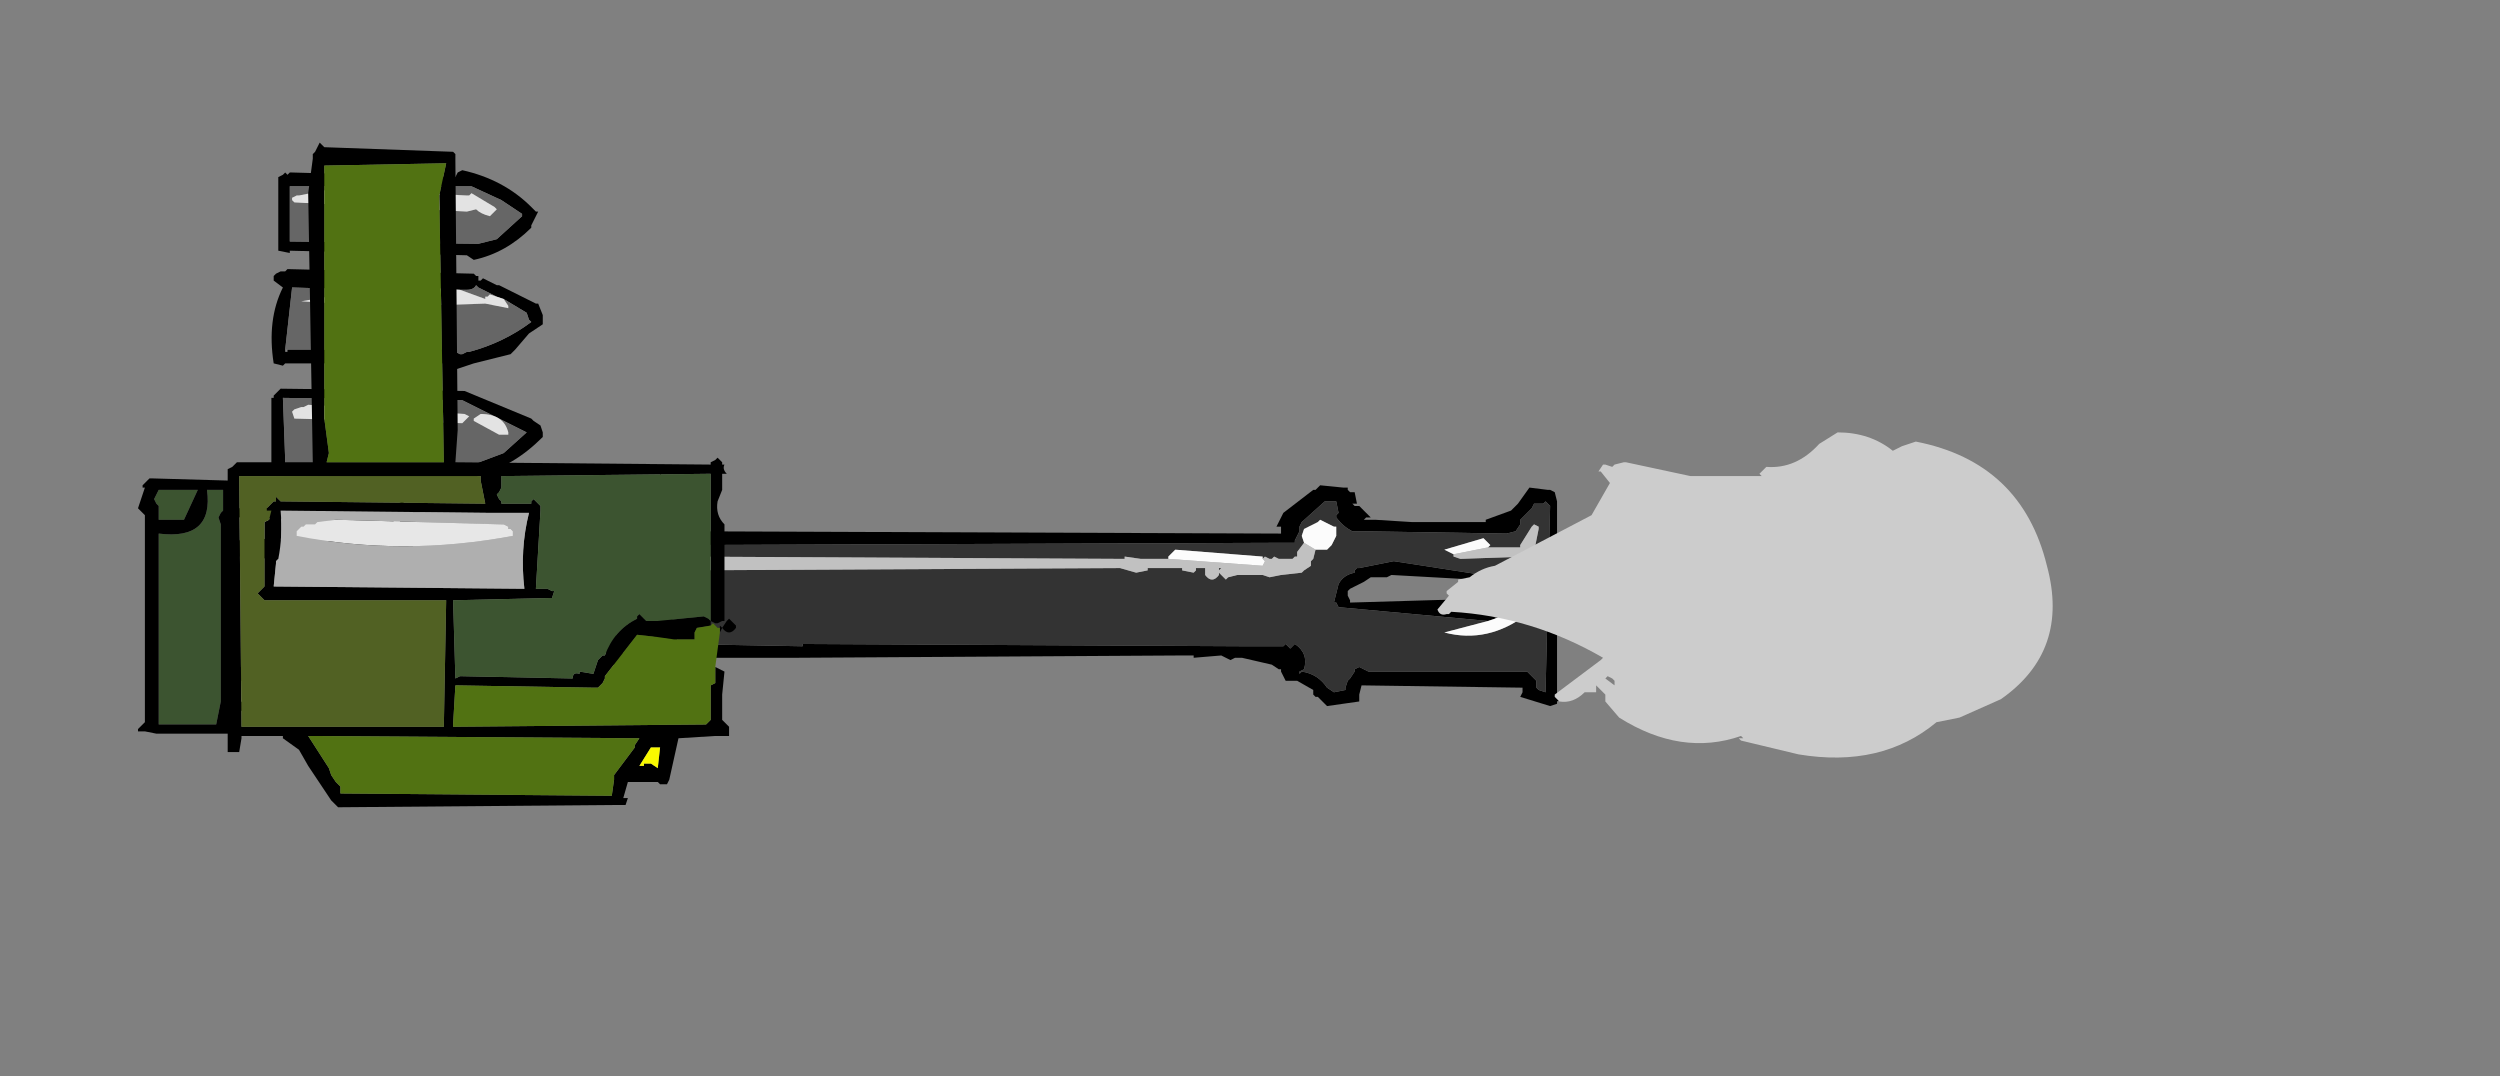 <?xml version="1.0" encoding="UTF-8" standalone="no"?>
<svg xmlns:xlink="http://www.w3.org/1999/xlink" height="140.4px" width="326.1px" xmlns="http://www.w3.org/2000/svg">
  <rect width="100%" height="100%" fill="#808080" stroke="none"/>
  <g transform="matrix(6.0, 0.0, 0.0, 6.0, 57.6, 79.2)">
    <use height="5.6" transform="matrix(1.0, 0.0, 0.0, 1.0, -6.6, -2.8)" width="6.5" xlink:href="#shape0"/>
    <use height="5.1" transform="matrix(1.0, 0.0, 0.0, 1.0, 3.45, -2.9)" width="20.9" xlink:href="#shape1"/>
    <use height="14.45" transform="matrix(1.0, 0.0, 0.0, 1.0, -4.65, -10.1)" width="11.05" xlink:href="#shape2"/>
    <use height="7.05" transform="matrix(1.0, 0.0, 0.0, 1.0, 21.65, -3.8)" width="13.35" xlink:href="#sprite0"/>
  </g>
  <defs>
    <g id="shape0" transform="matrix(1.0, 0.0, 0.0, 1.0, 6.6, 2.8)">
      <path d="M-5.3 -2.55 L-5.6 -1.9 -6.15 -1.9 -6.15 -2.2 -6.2 -2.25 -6.25 -2.35 -6.2 -2.45 -6.15 -2.55 -5.3 -2.55 M-4.75 -2.1 L-4.8 -2.05 -4.85 -1.95 -4.8 -1.8 -4.8 1.5 -4.8 1.6 -4.8 2.05 -4.9 2.55 -6.15 2.55 -6.15 2.45 -6.15 2.3 -6.15 -1.6 Q-4.95 -1.45 -5.1 -2.55 L-4.75 -2.55 -4.75 -2.45 -4.75 -2.1" fill="#3c5430" fill-rule="evenodd" stroke="none"/>
      <path d="M-4.75 -2.1 L-4.75 -2.45 -4.75 -2.55 -5.1 -2.55 Q-4.95 -1.45 -6.15 -1.6 L-6.15 2.3 -6.15 2.45 -6.15 2.55 -4.9 2.55 -4.8 2.05 -4.8 1.6 -4.8 1.5 -4.8 -1.8 -4.85 -1.95 -4.8 -2.05 -4.75 -2.1 M-5.3 -2.55 L-6.15 -2.55 -6.2 -2.45 -6.25 -2.35 -6.2 -2.25 -6.15 -2.2 -6.15 -1.9 -5.6 -1.9 -5.3 -2.55 M-6.35 -2.8 L-6.3 -2.8 -4.55 -2.75 -4.5 -2.7 -4.45 -2.7 -4.5 -2.55 -4.45 -2.15 -1.15 -2.2 -1.05 -2.25 -0.95 -2.25 -0.85 -2.3 -0.75 -2.2 Q-0.55 -2.2 -0.45 -2.0 L-0.45 -1.95 -0.45 -1.9 -0.5 -1.9 -0.55 -1.85 -0.6 -1.85 -0.6 -1.75 -0.6 -1.7 -0.85 -1.4 -0.7 -1.4 -0.65 -1.35 -0.6 -1.3 -0.65 -1.25 -0.65 -1.2 -0.75 -1.2 -0.9 -1.15 -0.95 -1.15 -1.05 -1.15 Q-2.75 -0.95 -4.4 -1.1 L-4.45 -1.1 -4.5 -1.0 -4.5 -0.95 -4.5 1.3 -0.8 1.35 -0.75 1.3 -0.7 1.3 -0.6 1.35 -0.35 1.35 -0.35 1.4 -0.3 1.4 -0.3 1.5 -0.35 1.55 -0.45 1.55 -0.4 1.7 -0.35 1.75 -0.35 1.9 -0.35 1.95 -0.45 2.1 -0.2 2.1 -0.15 2.15 -0.1 2.15 -0.15 2.3 -0.25 2.3 -4.55 2.25 -4.55 2.3 -4.55 2.4 -4.55 2.55 -4.5 2.6 -4.45 2.65 -4.5 2.75 -4.6 2.75 -6.2 2.75 -6.45 2.7 -6.5 2.7 -6.6 2.7 -6.6 2.65 -6.45 2.5 -6.45 2.45 -6.45 2.4 -6.45 -1.85 -6.45 -2.0 -6.6 -2.15 -6.45 -2.6 -6.5 -2.6 -6.5 -2.65 -6.35 -2.8 M-4.45 -1.75 L-4.45 -1.45 -4.4 -1.45 -4.35 -1.5 -1.15 -1.4 -1.1 -1.6 -1.05 -1.7 -0.9 -1.85 -0.95 -1.95 -1.0 -1.9 -1.05 -1.85 -4.45 -1.95 -4.45 -1.85 -4.45 -1.8 -4.45 -1.75 M-0.85 2.0 L-0.75 1.9 -0.7 1.85 -0.75 1.6 -4.5 1.6 -4.5 2.05 -4.45 2.05 -0.85 2.1 -0.85 2.0" fill="#000000" fill-rule="evenodd" stroke="none"/>
      <path d="M-0.85 2.0 L-0.85 2.1 -4.45 2.05 -4.5 2.05 -4.5 1.6 -0.75 1.6 -0.7 1.85 -0.75 1.9 -0.85 2.0 M-4.45 -1.75 L-4.45 -1.8 -4.45 -1.85 -4.45 -1.95 -1.05 -1.85 -1.0 -1.9 -0.95 -1.95 -0.9 -1.85 -1.05 -1.7 -1.1 -1.6 -1.15 -1.4 -4.35 -1.5 -4.4 -1.45 -4.45 -1.45 -4.45 -1.75" fill="#afafaf" fill-rule="evenodd" stroke="none"/>
    </g>
    <g id="shape1" transform="matrix(1.0, 0.0, 0.0, 1.0, -4.65, 2.9)">
      <path d="M4.8 -1.35 L4.85 -1.7 5.7 -1.8 5.7 -1.9 5.75 -1.95 5.8 -1.95 Q5.75 -2.5 5.95 -2.85 L5.95 -2.9 6.0 -2.85 6.05 -2.8 6.1 -1.9 6.2 -1.8 6.25 -1.8 6.45 -1.75 6.5 -1.7 6.55 -1.7 6.55 -1.65 19.45 -1.6 19.45 -1.75 19.35 -1.75 19.4 -1.85 19.5 -2.05 20.15 -2.55 20.2 -2.55 20.3 -2.65 20.8 -2.6 20.9 -2.6 20.9 -2.55 20.95 -2.5 21.05 -2.5 21.1 -2.25 21.0 -2.25 21.05 -2.2 21.15 -2.2 21.4 -1.95 21.3 -1.95 21.25 -1.9 21.3 -1.9 21.5 -1.9 22.3 -1.85 22.85 -1.85 23.8 -1.85 23.9 -1.85 24.3 -1.85 23.9 -1.85 23.9 -1.9 24.45 -2.1 24.55 -2.2 24.6 -2.25 24.85 -2.6 25.25 -2.55 25.3 -2.55 25.4 -2.5 25.45 -2.3 25.45 -2.25 25.45 1.95 25.55 2.0 25.45 2.05 25.45 2.1 25.3 2.15 24.65 1.95 24.7 1.85 24.7 1.75 21.2 1.7 21.15 1.9 21.15 1.95 21.15 2.05 20.45 2.15 20.4 2.1 20.3 2.0 20.25 1.95 20.2 1.95 20.15 1.9 20.15 1.8 19.8 1.6 19.7 1.6 19.55 1.6 19.45 1.4 19.45 1.35 19.4 1.35 19.25 1.25 18.6 1.1 18.45 1.1 18.35 1.15 18.15 1.05 17.55 1.1 17.55 1.05 17.25 1.05 8.95 1.1 6.3 1.1 6.25 1.2 6.15 1.25 6.1 1.85 6.1 1.9 5.9 1.9 5.9 1.6 5.8 1.55 5.8 1.45 5.85 1.4 5.85 1.3 4.9 1.25 Q4.5 0.5 4.7 -0.4 L4.8 -1.35 M6.0 -1.45 L5.1 -1.4 5.0 -0.45 Q4.9 0.3 5.05 0.95 L5.2 1.0 Q5.45 0.75 5.8 0.8 L5.8 0.35 5.8 0.2 5.9 0.15 5.95 0.1 6.0 0.15 6.0 0.1 6.05 0.15 6.15 0.15 6.2 0.15 6.35 0.8 9.05 0.85 9.05 0.8 18.7 0.85 19.15 0.85 19.45 0.85 19.5 0.85 19.55 0.8 19.65 0.9 19.7 0.85 19.75 0.8 Q20.05 1.0 19.95 1.35 L19.85 1.4 19.85 1.45 19.9 1.4 Q20.25 1.45 20.45 1.75 L20.6 1.85 20.85 1.8 20.85 1.75 20.9 1.6 20.95 1.55 21.05 1.4 21.05 1.35 21.15 1.3 21.35 1.4 24.8 1.4 24.95 1.55 25.0 1.6 25.0 1.75 25.05 1.8 25.2 1.85 25.3 -2.2 25.25 -2.25 25.2 -2.3 25.15 -2.25 25.05 -2.25 24.95 -2.25 24.9 -2.15 24.85 -2.1 24.65 -1.9 24.65 -1.8 24.55 -1.65 24.35 -1.6 21.25 -1.65 21.15 -1.65 21.0 -1.65 Q20.8 -1.75 20.65 -1.95 L20.65 -2.0 20.7 -2.05 20.65 -2.3 20.4 -2.3 19.9 -1.85 19.85 -1.75 19.85 -1.65 19.75 -1.45 19.75 -1.4 19.5 -1.4 6.15 -1.35 6.0 -1.45 M23.95 0.3 L20.7 0.0 20.65 -0.1 20.6 -0.1 20.7 -0.5 Q20.8 -0.7 21.05 -0.75 L21.05 -0.8 21.1 -0.85 21.15 -0.85 21.9 -1.0 24.8 -0.55 24.85 -0.5 24.9 -0.45 24.85 -0.4 24.85 -0.35 24.8 -0.2 24.35 0.1 24.1 0.15 24.1 0.2 24.1 0.25 23.95 0.3 M20.95 -0.15 L20.95 -0.1 24.35 -0.2 24.4 -0.3 24.45 -0.3 Q24.25 -0.55 23.65 -0.6 L21.85 -0.7 21.75 -0.65 21.4 -0.65 21.25 -0.55 20.95 -0.4 20.9 -0.35 20.9 -0.25 20.95 -0.15 M18.65 1.1 L18.6 1.1 18.65 1.1" fill="#000000" fill-rule="evenodd" stroke="none"/>
      <path d="M6.0 -1.45 L6.15 -1.35 19.5 -1.4 19.75 -1.4 19.75 -1.45 19.85 -1.65 19.85 -1.75 19.9 -1.85 20.4 -2.3 20.65 -2.3 20.7 -2.05 20.65 -2.0 20.65 -1.95 Q20.8 -1.75 21.0 -1.65 L21.15 -1.65 21.25 -1.65 24.35 -1.6 24.55 -1.65 24.65 -1.8 24.65 -1.9 24.85 -2.1 24.9 -2.15 24.95 -2.25 25.05 -2.25 25.15 -2.25 25.2 -2.3 25.25 -2.25 25.3 -2.2 25.2 1.85 25.05 1.8 25.0 1.75 25.0 1.6 24.95 1.55 24.8 1.4 21.35 1.4 21.15 1.3 21.05 1.35 21.05 1.4 20.95 1.55 20.9 1.6 20.85 1.75 20.85 1.8 20.6 1.85 20.45 1.75 Q20.25 1.45 19.9 1.4 L19.85 1.45 19.85 1.4 19.95 1.35 Q20.05 1.0 19.75 0.8 L19.7 0.85 19.65 0.9 19.55 0.8 19.5 0.85 19.45 0.85 19.15 0.85 18.7 0.85 9.05 0.8 9.05 0.85 6.35 0.8 6.2 0.15 6.15 0.15 6.05 0.15 6.0 0.1 6.0 0.15 5.95 0.1 5.9 0.15 5.8 0.2 5.8 0.35 5.8 0.8 Q5.45 0.75 5.2 1.0 L5.05 0.95 Q4.9 0.3 5.0 -0.45 L5.1 -1.4 6.0 -1.45 M17.0 -1.05 L16.4 -1.05 16.05 -1.1 16.05 -1.05 16.0 -1.05 6.4 -1.1 6.4 -1.05 6.25 -0.95 6.25 -0.9 6.4 -0.8 15.95 -0.85 16.3 -0.75 16.55 -0.8 16.55 -0.85 17.3 -0.85 17.3 -0.8 17.55 -0.75 17.6 -0.8 17.6 -0.85 17.8 -0.85 17.8 -0.7 Q17.95 -0.5 18.1 -0.7 L18.1 -0.75 18.25 -0.6 18.3 -0.65 18.5 -0.7 18.75 -0.7 18.85 -0.7 18.9 -0.7 19.05 -0.7 19.2 -0.65 19.45 -0.7 19.9 -0.75 19.95 -0.8 20.1 -0.9 20.1 -1.0 20.15 -1.05 20.2 -1.25 20.4 -1.25 20.45 -1.25 20.55 -1.35 20.65 -1.55 20.65 -1.75 20.6 -1.75 20.3 -1.9 20.25 -1.85 19.95 -1.7 19.9 -1.55 19.95 -1.4 19.8 -1.2 19.8 -1.1 19.75 -1.1 19.7 -1.05 19.4 -1.05 19.3 -1.1 19.25 -1.05 19.2 -1.05 19.1 -1.1 19.05 -1.05 19.05 -1.1 17.15 -1.25 17.0 -1.1 17.0 -1.05 M18.1 -0.8 L18.1 -0.85 18.15 -0.85 18.1 -0.8 M24.1 0.25 L24.1 0.2 24.1 0.15 24.35 0.1 24.8 -0.2 24.85 -0.35 24.85 -0.4 24.9 -0.45 24.85 -0.5 24.8 -0.55 21.9 -1.0 21.15 -0.85 21.1 -0.85 21.05 -0.8 21.05 -0.75 Q20.8 -0.7 20.7 -0.5 L20.6 -0.1 20.65 -0.1 20.7 0.0 23.95 0.3 23.0 0.55 Q23.95 0.8 24.8 0.15 L24.65 0.0 24.1 0.25 M23.2 -1.15 L23.2 -1.1 23.35 -1.05 24.8 -1.1 24.9 -1.1 24.95 -1.2 25.05 -1.7 25.05 -1.75 24.95 -1.8 24.9 -1.75 24.65 -1.35 24.65 -1.3 23.95 -1.3 24.0 -1.35 23.85 -1.5 23.0 -1.25 23.2 -1.15" fill="#333333" fill-rule="evenodd" stroke="none"/>
      <path d="M20.2 -1.25 L20.15 -1.05 20.1 -1.0 20.1 -0.9 19.95 -0.8 19.9 -0.75 19.45 -0.7 19.2 -0.65 19.05 -0.7 18.9 -0.7 18.85 -0.7 18.75 -0.7 18.5 -0.7 18.3 -0.65 18.25 -0.6 18.1 -0.75 18.1 -0.7 Q17.95 -0.5 17.8 -0.7 L17.8 -0.85 17.6 -0.85 17.6 -0.8 17.55 -0.75 17.3 -0.8 17.3 -0.85 16.55 -0.85 16.55 -0.8 16.3 -0.75 15.95 -0.85 6.4 -0.8 6.25 -0.9 6.25 -0.95 6.4 -1.05 6.4 -1.1 16.0 -1.05 16.05 -1.05 16.05 -1.1 16.4 -1.05 17.0 -1.05 19.05 -0.9 19.1 -1.0 19.05 -1.05 19.1 -1.1 19.2 -1.05 19.25 -1.05 19.3 -1.1 19.4 -1.05 19.7 -1.05 19.75 -1.1 19.8 -1.1 19.8 -1.2 19.95 -1.4 20.2 -1.25 M18.1 -0.8 L18.15 -0.85 18.1 -0.85 18.1 -0.8 M23.95 -1.3 L24.65 -1.3 24.65 -1.35 24.9 -1.75 24.95 -1.8 25.05 -1.75 25.05 -1.7 24.95 -1.2 24.9 -1.1 24.8 -1.1 23.35 -1.05 23.2 -1.1 23.2 -1.15 23.95 -1.3" fill="#c1c1c1" fill-rule="evenodd" stroke="none"/>
      <path d="M17.0 -1.05 L17.0 -1.1 17.15 -1.25 19.05 -1.1 19.05 -1.05 19.1 -1.0 19.05 -0.9 17.0 -1.05 M19.95 -1.4 L19.9 -1.55 19.95 -1.7 20.25 -1.85 20.3 -1.9 20.6 -1.75 20.65 -1.75 20.65 -1.55 20.55 -1.35 20.45 -1.25 20.4 -1.25 20.2 -1.25 19.95 -1.4 M24.1 0.25 L24.65 0.0 24.8 0.15 Q23.95 0.8 23.0 0.55 L23.95 0.3 24.1 0.25 M23.2 -1.15 L23.0 -1.25 23.85 -1.5 24.0 -1.35 23.95 -1.3 23.2 -1.15" fill="#fcfcfc" fill-rule="evenodd" stroke="none"/>
    </g>
    <g id="shape2" transform="matrix(1.0, 0.0, 0.0, 1.0, 4.65, 10.1)">
      <path d="M0.35 -9.45 L0.45 -9.5 Q1.35 -9.3 1.95 -8.7 L2.05 -8.6 2.1 -8.6 1.95 -8.3 1.95 -8.25 Q1.4 -7.7 0.7 -7.55 L0.55 -7.65 -3.3 -7.75 -3.3 -7.7 -3.55 -7.75 -3.55 -9.3 -3.55 -9.35 -3.45 -9.4 -3.4 -9.45 -3.35 -9.4 -3.3 -9.45 -3.25 -9.45 0.3 -9.35 0.35 -9.45 M1.75 -8.55 L1.3 -8.85 0.65 -9.15 0.55 -9.15 -3.3 -9.15 -3.3 -7.95 0.75 -7.9 0.8 -7.9 1.2 -8.0 1.75 -8.5 1.75 -8.55 M0.8 -7.1 L0.85 -7.1 0.9 -7.15 1.2 -7.0 1.25 -7.0 2.05 -6.6 2.1 -6.6 2.2 -6.35 2.2 -6.15 1.9 -5.95 1.6 -5.6 1.5 -5.5 0.7 -5.3 0.25 -5.15 0.15 -5.2 0.1 -5.3 -3.35 -5.3 -3.4 -5.3 -3.45 -5.25 -3.65 -5.3 Q-3.8 -6.25 -3.45 -6.95 L-3.65 -7.1 -3.65 -7.2 -3.6 -7.25 -3.5 -7.3 -3.4 -7.3 -3.35 -7.35 0.7 -7.25 0.75 -7.2 0.8 -7.2 0.8 -7.1 M1.2 -6.75 L0.8 -6.95 0.75 -7.0 Q0.7 -6.9 0.55 -6.9 L0.4 -6.9 -0.45 -6.95 -1.6 -6.9 -3.25 -6.95 -3.4 -5.6 -3.4 -5.55 -3.35 -5.55 -3.35 -5.6 0.25 -5.6 0.3 -5.55 0.4 -5.5 0.45 -5.5 0.55 -5.55 0.6 -5.55 Q1.35 -5.75 1.95 -6.2 L1.9 -6.25 1.85 -6.4 1.35 -6.7 1.2 -6.75 M0.5 -4.7 L1.95 -4.1 2.0 -4.05 2.15 -3.95 2.2 -3.8 2.2 -3.75 2.2 -3.7 Q1.55 -3.05 0.85 -2.9 L0.8 -2.85 0.7 -2.8 -3.6 -2.85 -3.65 -2.9 -3.7 -2.95 -3.7 -4.45 -3.7 -4.55 -3.65 -4.55 -3.65 -4.6 -3.5 -4.75 0.45 -4.7 0.5 -4.7 M0.4 -4.5 L-3.45 -4.55 -3.4 -3.2 -3.4 -3.1 0.55 -3.05 1.35 -3.35 1.85 -3.8 0.45 -4.5 0.4 -4.5" fill="#000000" fill-rule="evenodd" stroke="none"/>
      <path d="M1.75 -8.55 L1.75 -8.5 1.2 -8.0 0.8 -7.9 0.75 -7.9 -3.3 -7.95 -3.3 -9.15 0.55 -9.15 0.65 -9.15 1.3 -8.85 1.75 -8.55 M1.15 -8.7 L0.65 -9.0 0.6 -8.95 0.55 -8.95 -2.35 -9.1 -3.1 -8.95 -3.15 -8.95 -3.25 -8.9 -3.25 -8.85 -3.2 -8.8 0.55 -8.6 0.75 -8.65 Q0.85 -8.55 1.05 -8.5 L1.15 -8.6 1.2 -8.65 1.15 -8.7 M0.4 -6.9 L0.55 -6.9 Q0.7 -6.9 0.75 -7.0 L0.8 -6.95 1.2 -6.75 1.05 -6.8 1.0 -6.75 0.95 -6.75 0.95 -6.7 0.4 -6.9 M1.35 -6.7 L1.85 -6.4 1.9 -6.25 1.95 -6.2 Q1.35 -5.75 0.6 -5.55 L0.55 -5.55 0.45 -5.5 0.4 -5.5 0.3 -5.55 0.25 -5.6 -3.35 -5.6 -3.4 -5.6 -3.25 -6.95 -1.6 -6.9 -3.05 -6.65 -1.5 -6.55 -0.5 -6.55 0.95 -6.6 1.45 -6.5 1.45 -6.55 1.35 -6.7 M0.6 -4.15 L0.5 -4.2 -2.9 -4.4 -3.0 -4.35 -3.05 -4.35 -3.2 -4.3 -3.25 -4.25 -3.2 -4.1 0.45 -4.0 0.5 -4.05 0.6 -4.15 M0.7 -4.05 L1.25 -3.75 1.45 -3.75 1.45 -3.8 Q1.35 -4.2 0.85 -4.2 L0.7 -4.1 0.7 -4.05 M0.4 -4.5 L0.45 -4.5 1.85 -3.8 1.35 -3.35 0.55 -3.05 -3.4 -3.1 -3.4 -3.2 -3.45 -4.55 0.4 -4.5" fill="#666666" fill-rule="evenodd" stroke="none"/>
      <path d="M1.15 -8.7 L1.2 -8.65 1.15 -8.6 1.05 -8.5 Q0.85 -8.55 0.75 -8.65 L0.55 -8.6 -3.2 -8.8 -3.25 -8.85 -3.25 -8.9 -3.15 -8.95 -3.1 -8.95 -2.35 -9.1 0.55 -8.95 0.6 -8.95 0.65 -9.0 1.15 -8.7 M0.4 -6.9 L0.95 -6.7 0.95 -6.75 1.0 -6.75 1.05 -6.8 1.2 -6.75 1.35 -6.7 1.45 -6.55 1.45 -6.5 0.95 -6.6 -0.5 -6.55 -1.5 -6.55 -3.05 -6.65 -1.6 -6.9 -0.45 -6.95 0.4 -6.9 M0.7 -4.05 L0.7 -4.1 0.85 -4.2 Q1.35 -4.2 1.45 -3.8 L1.45 -3.75 1.25 -3.75 0.7 -4.05 M0.6 -4.15 L0.5 -4.05 0.45 -4.0 -3.2 -4.1 -3.25 -4.25 -3.2 -4.3 -3.05 -4.35 -3.0 -4.35 -2.9 -4.4 0.5 -4.2 0.6 -4.15" fill="#e3e3e3" fill-rule="evenodd" stroke="none"/>
      <path d="M5.95 1.3 L6.15 1.4 6.1 1.9 6.1 2.45 6.25 2.6 6.25 2.8 6.2 2.8 6.0 2.8 5.95 2.8 5.15 2.85 4.95 3.75 4.9 3.85 4.75 3.85 4.7 3.8 4.05 3.8 3.95 4.15 4.0 4.15 4.05 4.15 4.0 4.3 3.95 4.3 3.8 4.3 -2.25 4.35 -2.4 4.2 -2.9 3.45 -3.1 3.1 -3.45 2.85 -3.45 2.8 -4.3 2.8 -4.35 2.8 -4.35 2.85 -4.4 3.15 -4.65 3.15 -4.65 -2.75 -4.65 -3.0 -4.55 -3.05 -4.45 -3.15 -2.8 -3.15 -2.9 -9.0 -2.8 -9.75 -2.8 -9.85 -2.75 -9.9 -2.65 -10.1 -2.6 -10.05 -2.55 -10.0 0.25 -9.9 0.3 -9.85 0.3 -9.75 0.3 -9.7 0.35 -3.85 0.3 -3.15 5.85 -3.1 5.85 -3.15 5.95 -3.2 6.0 -3.25 6.05 -3.2 6.1 -3.15 6.1 -3.1 6.15 -3.1 Q6.1 -3.0 6.2 -2.9 L6.1 -2.9 6.1 -2.55 6.0 -2.3 Q5.95 -2.0 6.15 -1.8 L6.15 0.3 6.1 0.3 6.0 0.35 5.95 0.35 5.85 0.3 5.85 0.35 5.9 0.35 5.85 0.35 5.85 0.4 5.55 0.45 5.5 0.55 5.5 0.7 5.05 0.7 4.7 0.65 4.25 0.6 3.55 1.5 3.55 1.55 3.5 1.65 3.45 1.7 3.4 1.75 3.3 1.75 0.3 1.7 0.25 2.55 0.25 2.6 5.75 2.55 5.8 2.5 5.85 2.45 5.85 1.7 5.95 1.65 5.95 1.6 5.95 1.3 M6.05 0.45 L6.05 0.4 6.1 0.45 6.2 0.3 6.25 0.25 6.4 0.4 6.4 0.45 Q6.25 0.65 6.1 0.45 L6.05 0.55 6.05 0.45 M-2.5 -3.15 L0.05 -3.15 -0.05 -8.95 0.1 -9.65 -2.55 -9.6 -2.55 -4.1 -2.45 -3.35 -2.5 -3.15 M-3.6 -2.4 L-3.55 -2.35 -3.5 -2.3 0.95 -2.25 0.85 -2.75 0.85 -2.85 -4.4 -2.85 -4.35 2.6 0.05 2.6 0.05 2.55 0.1 -0.15 -3.85 -0.15 -4.0 -0.3 -3.85 -0.45 -3.85 -1.8 -3.85 -1.85 -3.75 -1.9 -3.7 -2.1 -3.8 -2.1 -3.8 -2.15 -3.65 -2.3 -3.6 -2.3 -3.6 -2.35 -3.6 -2.4 M-3.65 -0.45 L1.8 -0.4 Q1.7 -1.25 1.9 -2.05 L1.05 -2.05 -3.5 -2.1 Q-3.45 -1.55 -3.55 -1.05 L-3.6 -1.0 -3.6 -0.95 -3.65 -0.45 M1.3 -2.7 L1.3 -2.6 1.25 -2.5 1.2 -2.45 1.25 -2.35 1.3 -2.3 1.3 -2.25 1.95 -2.25 1.95 -2.3 2.0 -2.35 2.1 -2.25 2.15 -2.2 2.15 -2.1 2.05 -0.4 2.3 -0.4 2.4 -0.35 2.45 -0.35 2.4 -0.2 2.35 -0.2 0.25 -0.15 0.3 1.55 0.4 1.5 2.85 1.55 Q2.85 1.4 3.0 1.45 L3.0 1.4 3.3 1.45 3.4 1.15 3.45 1.1 3.5 1.05 3.55 1.05 Q3.75 0.5 4.25 0.25 L4.25 0.2 4.3 0.15 4.45 0.3 4.7 0.3 5.7 0.2 5.8 0.25 5.85 0.3 5.85 -2.9 1.3 -2.85 1.3 -2.7 M4.3 2.85 L-2.9 2.8 -2.45 3.5 -2.4 3.65 -2.3 3.8 -2.2 3.9 -2.2 4.05 3.7 4.1 3.75 3.75 3.75 3.65 4.2 3.05 4.2 3.0 4.3 2.85 M4.55 3.05 L4.3 3.45 4.4 3.45 4.4 3.4 4.55 3.4 4.7 3.5 4.75 3.05 4.55 3.05" fill="#000000" fill-rule="evenodd" stroke="none"/>
      <path d="M1.3 -2.7 L1.3 -2.85 5.85 -2.9 5.85 0.3 5.8 0.25 5.7 0.2 4.7 0.3 4.45 0.3 4.3 0.15 4.25 0.2 4.25 0.25 Q3.75 0.5 3.55 1.05 L3.5 1.05 3.45 1.1 3.4 1.15 3.3 1.45 3.0 1.4 3.0 1.45 Q2.85 1.4 2.85 1.55 L0.4 1.5 0.3 1.55 0.25 -0.15 2.35 -0.2 2.4 -0.2 2.45 -0.35 2.4 -0.35 2.3 -0.4 2.05 -0.4 2.15 -2.1 2.15 -2.2 2.1 -2.25 2.0 -2.35 1.95 -2.3 1.95 -2.25 1.3 -2.25 1.3 -2.3 1.25 -2.35 1.2 -2.45 1.25 -2.5 1.3 -2.6 1.3 -2.7" fill="#3c5430" fill-rule="evenodd" stroke="none"/>
      <path d="M-2.75 -1.8 L-2.85 -1.8 -2.95 -1.8 -3.0 -1.75 -3.05 -1.75 -3.1 -1.7 -3.15 -1.65 -3.15 -1.55 Q-0.85 -1.1 1.55 -1.55 L1.55 -1.65 1.5 -1.7 1.45 -1.7 1.45 -1.75 1.35 -1.8 1.3 -1.8 -2.3 -1.9 -2.7 -1.85 -2.75 -1.8 M-3.65 -0.45 L-3.6 -0.95 -3.6 -1.0 -3.55 -1.05 Q-3.45 -1.55 -3.5 -2.1 L1.05 -2.05 1.9 -2.05 Q1.7 -1.25 1.8 -0.4 L-3.65 -0.45" fill="#afafaf" fill-rule="evenodd" stroke="none"/>
      <path d="M-2.75 -1.8 L-2.7 -1.85 -2.3 -1.9 1.3 -1.8 1.35 -1.8 1.45 -1.75 1.45 -1.7 1.5 -1.7 1.55 -1.65 1.55 -1.55 Q-0.85 -1.1 -3.15 -1.55 L-3.15 -1.65 -3.1 -1.7 -3.05 -1.75 -3.0 -1.75 -2.95 -1.8 -2.85 -1.8 -2.75 -1.8" fill="#e7e7e7" fill-rule="evenodd" stroke="none"/>
      <path d="M-3.6 -2.4 L-3.6 -2.35 -3.6 -2.3 -3.65 -2.3 -3.8 -2.15 -3.8 -2.1 -3.7 -2.1 -3.75 -1.9 -3.85 -1.85 -3.85 -1.8 -3.85 -0.45 -4.0 -0.3 -3.85 -0.15 0.1 -0.15 0.05 2.55 0.05 2.6 -4.35 2.6 -4.4 -2.85 0.85 -2.85 0.85 -2.75 0.95 -2.25 -3.5 -2.3 -3.55 -2.35 -3.6 -2.4" fill="#516123" fill-rule="evenodd" stroke="none"/>
      <path d="M5.85 0.4 L5.9 0.35 6.0 0.45 6.05 0.45 6.05 0.55 5.95 1.3 5.95 1.6 5.95 1.65 5.85 1.7 5.85 2.45 5.8 2.5 5.75 2.55 0.25 2.6 0.25 2.55 0.3 1.7 3.3 1.75 3.4 1.75 3.45 1.7 3.5 1.65 3.55 1.55 3.55 1.5 4.25 0.6 4.7 0.65 5.05 0.7 5.5 0.7 5.5 0.55 5.55 0.45 5.85 0.4 M-2.5 -3.15 L-2.45 -3.35 -2.55 -4.1 -2.55 -9.6 0.1 -9.65 -0.05 -8.95 0.05 -3.15 -2.5 -3.15 M4.3 2.85 L4.2 3.0 4.2 3.05 3.75 3.65 3.75 3.75 3.7 4.1 -2.2 4.05 -2.2 3.9 -2.3 3.8 -2.4 3.65 -2.45 3.5 -2.9 2.8 4.3 2.85" fill="#517212" fill-rule="evenodd" stroke="none"/>
      <path d="M4.55 3.05 L4.75 3.05 4.7 3.5 4.55 3.4 4.4 3.4 4.4 3.45 4.3 3.45 4.55 3.05" fill="#f9f900" fill-rule="evenodd" stroke="none"/>
    </g>
    <g id="sprite0" transform="matrix(1.0, 0.0, 0.0, 1.0, 0.0, 0.0)">
      <use height="7.05" transform="matrix(1.0, 0.0, 0.0, 1.0, 0.0, 0.0)" width="13.35" xlink:href="#shape3"/>
    </g>
    <g id="shape3" transform="matrix(1.0, 0.0, 0.0, 1.0, 0.0, 0.0)">
      <path d="M0.7 3.15 Q0.95 2.95 1.25 2.9 L3.35 1.8 3.75 1.1 3.55 0.85 3.5 0.85 3.6 0.7 3.65 0.7 3.8 0.75 3.85 0.7 4.05 0.65 4.1 0.65 5.5 0.95 7.05 0.95 7.0 0.9 7.05 0.85 7.1 0.8 7.15 0.75 Q7.8 0.8 8.3 0.25 L8.7 0.0 Q9.4 0.0 9.9 0.4 L10.1 0.3 10.4 0.2 Q12.7 0.65 13.25 2.9 13.75 4.75 12.25 5.8 L11.35 6.2 10.85 6.3 Q9.65 7.3 7.85 7.0 L6.6 6.7 6.55 6.65 6.65 6.65 6.6 6.6 Q5.3 7.05 3.95 6.2 L3.65 5.85 3.65 5.7 3.45 5.5 3.45 5.65 3.2 5.65 Q2.95 5.9 2.65 5.85 L2.55 5.75 2.55 5.7 3.55 4.95 3.6 4.9 Q2.05 4.0 0.3 3.9 L0.25 3.95 0.2 3.95 Q0.05 4.0 0.0 3.85 L0.25 3.55 0.2 3.5 0.2 3.45 0.45 3.25 0.45 3.2 0.7 3.15 M3.7 5.3 L3.65 5.35 3.85 5.5 3.85 5.4 3.8 5.35 3.7 5.3" fill="#cccccc" fill-rule="evenodd" stroke="none"/>
    </g>
  </defs>
</svg>
